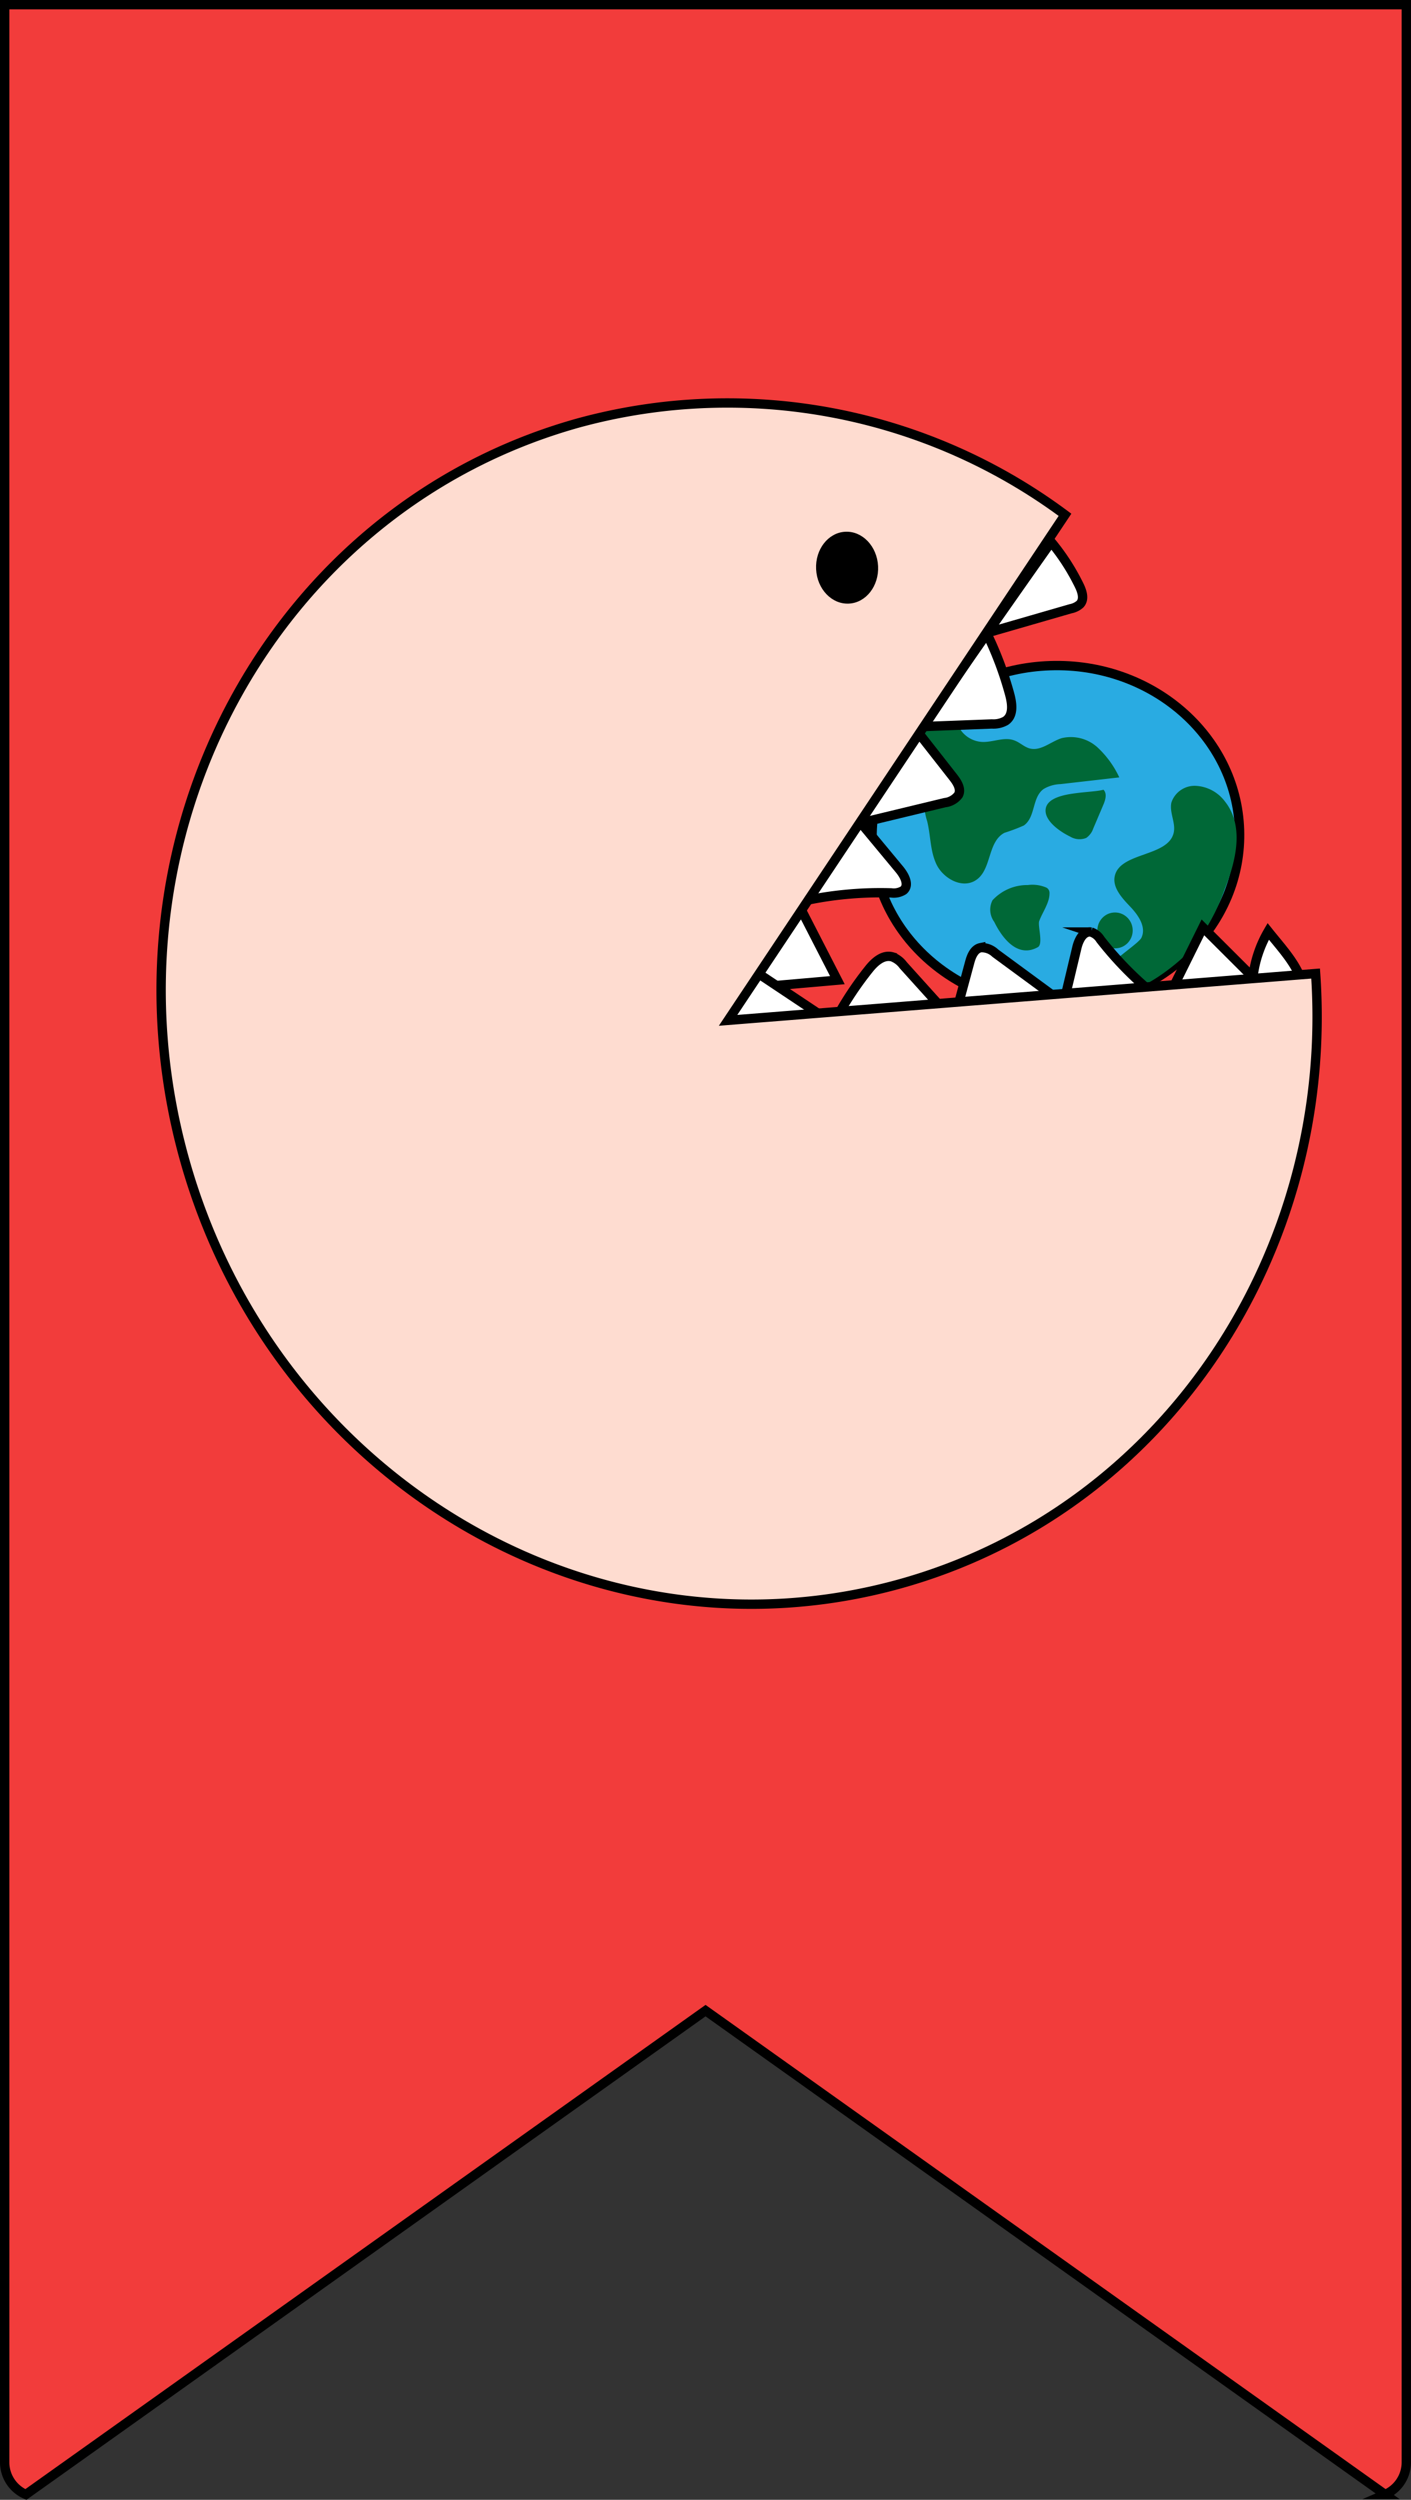 <svg xmlns="http://www.w3.org/2000/svg" viewBox="0 0 151.01 267.51"><rect x="0" y="0" width="151.01" height="267.51" fill="#333333" stroke="none"/><defs><style>.cls-1{fill:#f23c3b;}.cls-1,.cls-2,.cls-4,.cls-5{stroke:#000;stroke-miterlimit:10;}.cls-2{fill:#29abe2;}.cls-3{fill:#006837;}.cls-4{fill:#fff;}.cls-5{fill:#fedcd0;}</style></defs><g id="Layer_2" data-name="Layer 2"><g id="Layer_1-2" data-name="Layer 1"><path class="cls-1" d="M2.77,266.94l72.74-51.78,72.73,51.78a3.75,3.75,0,0,0,2.27-3.44V.5H.5v263A3.75,3.75,0,0,0,2.77,266.94Z"/><ellipse class="cls-2" cx="112.99" cy="89.46" rx="19.67" ry="18.23" transform="translate(-2.91 3.81) rotate(-1.91)"/><path class="cls-3" d="M102.57,77.7a3,3,0,0,0,2.67,1.7c1.11,0,2.25-.55,3.28-.18.62.21,1.08.72,1.71.88,1.19.29,2.24-.75,3.4-1.11a4.23,4.23,0,0,1,3.84,1,10.35,10.35,0,0,1,2.32,3.2l-6.29.72a3.75,3.75,0,0,0-1.82.53c-1.25.92-.83,3-2.11,3.9a19.63,19.63,0,0,1-2.07.78c-1.89,1-1.32,4.13-3.21,5.16-1.46.8-3.37-.34-4.06-1.77s-.62-3.09-1-4.63a5.92,5.92,0,0,1-.3-2c.08-.64.44-1.22.47-1.86.07-1.34-1.27-2.37-1.63-3.66C97,77.46,100.94,74,102.57,77.7Z"/><path class="cls-3" d="M122.16,100.35c.55-1.16-.34-2.43-1.24-3.37s-1.91-2.07-1.6-3.29c.63-2.5,5.63-2,6.28-4.52.28-1.08-.48-2.21-.23-3.3a2.62,2.62,0,0,1,2.69-1.77,4.15,4.15,0,0,1,3,1.62c2.13,2.63,1.24,6.36,0,9.47a21.61,21.61,0,0,1-3.35,6.14c-1.46,1.74-6.37,5.72-9.13,4.87C115,105.07,121.69,101.32,122.16,100.35Z"/><path class="cls-3" d="M115,84.9c1.22-.17,2.47-.21,3.1-.39.42.44.19,1.14-.05,1.69L117,88.67a2,2,0,0,1-.75,1,1.93,1.93,0,0,1-1.71-.14c-1-.48-2.63-1.57-2.64-2.77S113.41,85.11,115,84.9Z"/><path class="cls-3" d="M106.4,98.64a2.2,2.2,0,0,1-.18-2.3A5.05,5.05,0,0,1,110,94.71a3.76,3.76,0,0,1,2,.28.65.65,0,0,1,.32.63c0,1-.75,2-1.1,2.94-.18.51.46,2.46-.15,2.8C108.46,102.81,106.72,99.28,106.4,98.64Z"/><ellipse class="cls-3" cx="119.34" cy="99.56" rx="1.89" ry="1.92" transform="translate(-8.66 11.41) rotate(-5.28)"/><path class="cls-4" d="M112.5,58a23.31,23.31,0,0,1,3,4.65c.32.65.58,1.48.09,2a2.06,2.06,0,0,1-1,.49l-9,2.6a36.9,36.9,0,0,1,2.49,6.64c.26,1,.39,2.19-.47,2.77a2.66,2.66,0,0,1-1.46.32l-8.35.32,4.2,5.36c.44.56.9,1.28.58,1.91a2.1,2.1,0,0,1-1.45.83l-9,2.17,4.15,5c.53.65,1.06,1.65.42,2.21a1.94,1.94,0,0,1-1.31.28,38.77,38.77,0,0,0-8.8.74c-.39.07-.85.23-.93.6a1,1,0,0,0,.16.6l3.8,7.4-7.77.68A13.51,13.51,0,0,1,85,110c-2.37,0-4.75.13-6.78-.71,1.29-8,11.43-18.28,16.11-25.14Q103.32,71,112.5,58Z"/><path class="cls-4" d="M77.17,110.29a21.27,21.27,0,0,1,1.85-5c.32-.62.83-1.31,1.56-1.27a2,2,0,0,1,1,.44l7.62,5.08A35.49,35.49,0,0,1,93,103.7c.61-.77,1.52-1.59,2.51-1.3a2.6,2.6,0,0,1,1.16.89l5.41,6,1.7-6.31c.18-.66.48-1.43,1.18-1.57a2.12,2.12,0,0,1,1.56.59l7.31,5.37,1.43-6c.19-.78.67-1.76,1.51-1.63a1.85,1.85,0,0,1,1,.8,36.89,36.89,0,0,0,6,6.08c.3.24.71.49,1,.32a1,1,0,0,0,.39-.47l3.58-7.23,5.35,5.34a12.69,12.69,0,0,1,1.64-4.91c1.42,1.78,3,3.44,3.62,5.44-7.23,3.83-21.72,2.45-30.11,3.07Q93.27,109.33,77.17,110.29Z"/><path class="cls-5" d="M140.8,104.18c2.08,29.68-16,57.41-44.55,65.33-32.84,9.09-67.11-11.36-76.57-45.67s9.47-69.5,42.3-78.6a60.53,60.53,0,0,1,52,9.85l-36.06,54.1Z"/><ellipse cx="90.65" cy="60.76" rx="3.32" ry="3.85" transform="translate(-2.93 4.62) rotate(-2.88)"/></g></g></svg>